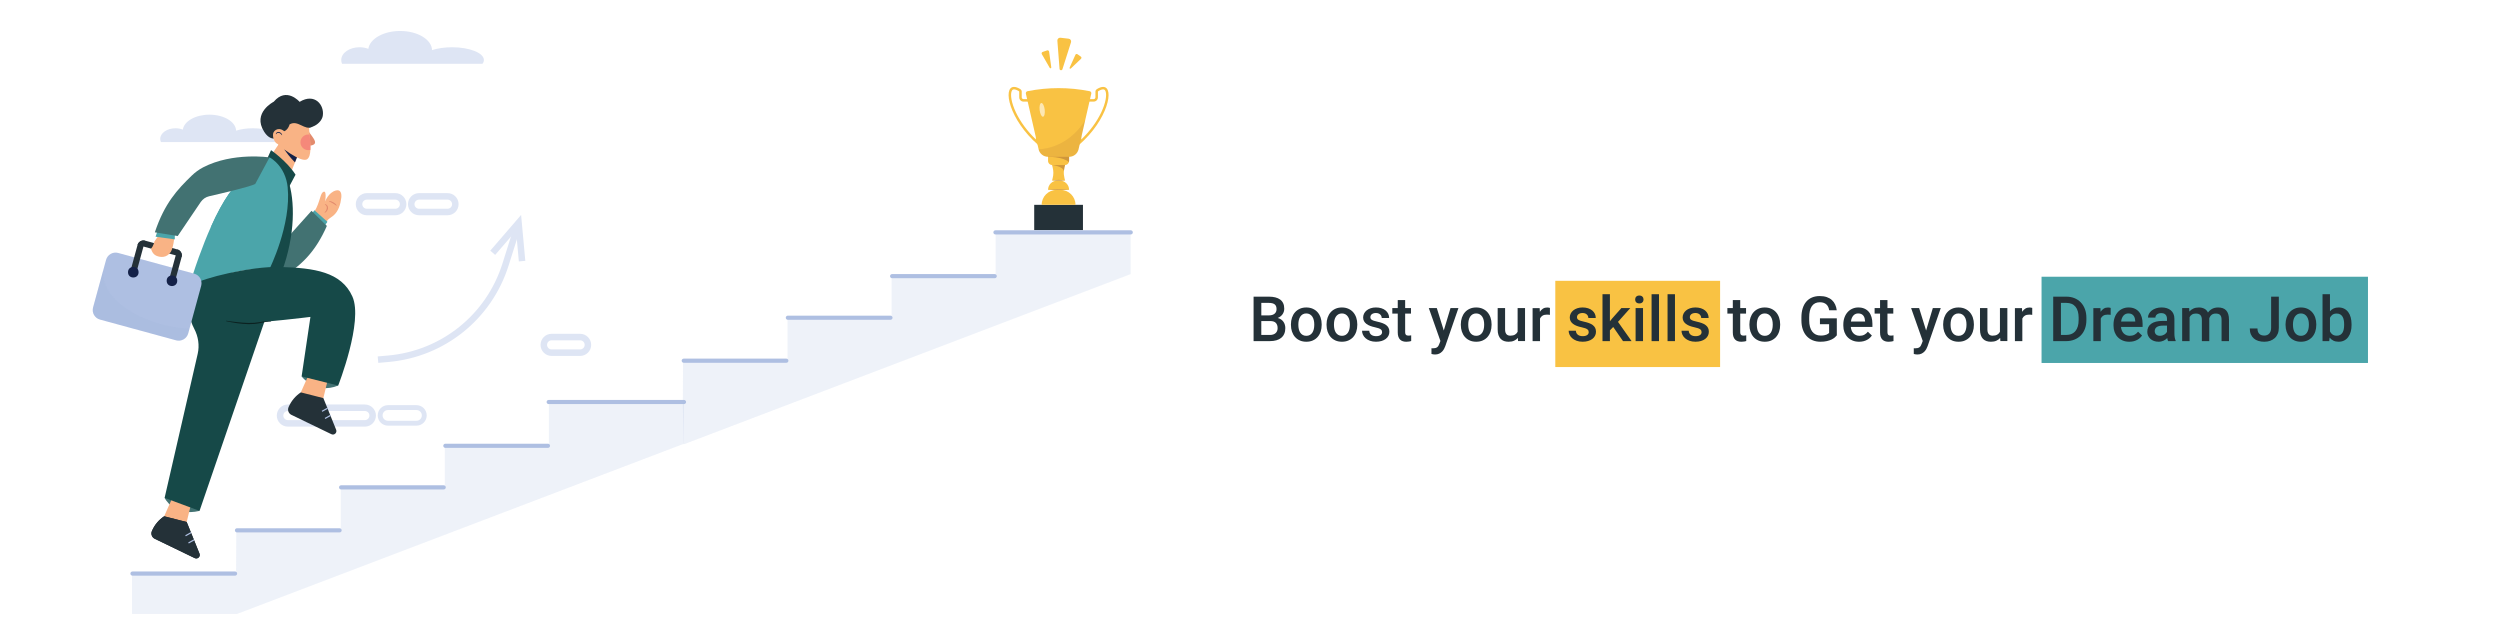 <?xml version="1.0" encoding="utf-8"?>
<!-- Generator: Adobe Illustrator 24.2.1, SVG Export Plug-In . SVG Version: 6.00 Build 0)  -->
<svg version="1.1" id="Layer_1" xmlns="http://www.w3.org/2000/svg" xmlns:xlink="http://www.w3.org/1999/xlink" x="0px" y="0px"
	 viewBox="0 0 1920 480" style="enable-background:new 0 0 1920 480;" xml:space="preserve">
<style type="text/css">
	.st0{fill:#FFFFFF;}
	.st1{fill:none;stroke:#DEE5F4;stroke-width:5;stroke-miterlimit:10;}
	.st2{fill:none;stroke:#DEE5F4;stroke-width:3.75;stroke-miterlimit:10;}
	.st3{fill:#F9C243;}
	.st4{fill:#243138;}
	.st5{opacity:0.3;fill:#703529;}
	.st6{opacity:0.6;fill:#FFFFFF;}
	.st7{opacity:0.1;fill:#703529;}
	.st8{opacity:0.3;}
	.st9{fill:#703529;}
	.st10{fill:#DEE5F4;}
	.st11{fill:#E38B6D;}
	.st12{fill:#F9B385;}
	.st13{fill:#142148;}
	.st14{fill:#F5887A;}
	.st15{fill:#4BA5AA;}
	.st16{fill:#427272;}
	.st17{fill:#AEBFE2;}
	.st18{fill:#164948;}
	.st19{fill:#0B2120;}
	.st20{opacity:0.15;fill:#9BB0DB;}
	.st21{opacity:0.2;fill:#AEBFE2;}
</style>
<rect class="st0" width="1920" height="480"/>
<g>
	<g>
		<path class="st1" d="M280.21,325.15h-59.13c-3.32,0-6-2.69-6-6v0c0-3.32,2.69-6,6-6h59.13c3.32,0,6.01,2.69,6.01,6l0,0
			C286.21,322.46,283.52,325.15,280.21,325.15z"/>
		<path class="st2" d="M319.84,325.03h-21.88c-3.32,0-6-2.69-6-6l0,0c0-3.32,2.69-6,6-6h21.88c3.32,0,6,2.69,6,6l0,0
			C325.85,322.34,323.16,325.03,319.84,325.03z"/>
		<path class="st1" d="M303.61,162.82h-21.88c-3.32,0-6-2.69-6-6v0c0-3.32,2.69-6,6-6h21.88c3.32,0,6,2.69,6,6v0
			C309.62,160.13,306.93,162.82,303.61,162.82z"/>
		<path class="st1" d="M343.7,162.82h-21.88c-3.32,0-6-2.69-6-6v0c0-3.32,2.69-6,6-6h21.88c3.32,0,6,2.69,6,6v0
			C349.71,160.13,347.02,162.82,343.7,162.82z"/>
		<path class="st1" d="M445.52,270.86h-21.88c-3.32,0-6-2.69-6-6l0,0c0-3.32,2.69-6,6-6h21.88c3.32,0,6,2.69,6,6l0,0
			C451.53,268.17,448.84,270.86,445.52,270.86z"/>
	</g>
	<g>
		<path class="st3" d="M847.21,66.74v1.91c0.64,0,1.36,0.17,1.85,1.46c0.53,1.42,0.55,3.66,0.07,6.3c-0.55,2.98-1.72,6.41-3.39,9.94
			c-3.45,7.26-8.81,14.51-15.29,20.74l-0.96-21.21l5.66-7.84h4.77c1.82,0,3.29-1.48,3.29-3.29v-4.47c0.03-0.04,0.15-0.2,0.51-0.41
			c1.73-1.01,2.85-1.22,3.49-1.22L847.21,66.74 M847.21,66.74c-1.22,0-2.71,0.47-4.45,1.48c-0.8,0.46-1.46,1.12-1.46,2.04v4.49
			c0,0.76-0.62,1.38-1.38,1.38h-5.75l-6.62,9.17l1.18,25.95C850.96,91.95,856.19,66.74,847.21,66.74L847.21,66.74z"/>
		<path class="st3" d="M778.77,66.74l0,1.91c0.63,0,1.75,0.21,3.49,1.22c0.36,0.21,0.48,0.37,0.51,0.41v4.47
			c0,1.82,1.48,3.29,3.29,3.29h4.77l5.66,7.84l-0.96,21.21c-6.48-6.23-11.84-13.48-15.29-20.74c-1.67-3.52-2.84-6.96-3.39-9.94
			c-0.48-2.65-0.46-4.88,0.07-6.3c0.48-1.29,1.2-1.46,1.85-1.46V66.74 M778.77,66.74c-8.98,0-3.75,25.21,18.49,44.51l1.18-25.95
			l-6.62-9.17h-5.75c-0.76,0-1.38-0.62-1.38-1.38v-4.49c0-0.92-0.66-1.58-1.46-2.04C781.47,67.21,779.99,66.74,778.77,66.74
			L778.77,66.74z"/>
		<rect x="794.27" y="157.31" class="st4" width="37.44" height="19.43"/>
		<path class="st3" d="M825.98,157.31H800v0c0-6.33,5.13-11.46,11.46-11.46h3.05C820.84,145.84,825.98,150.97,825.98,157.31
			L825.98,157.31z"/>
		<path class="st3" d="M821.07,145.84H804.9l0,0c0-3.94,3.2-7.14,7.14-7.14h1.9C817.88,138.7,821.07,141.9,821.07,145.84
			L821.07,145.84z"/>
		<path class="st3" d="M817.5,136.71l0.5,2h-10.03l0.5-2c0.67-2.65,0.67-5.32,0-7.97l-0.5-2H818l-0.5,2
			c-0.22,0.87-0.37,1.75-0.44,2.63C816.9,133.15,817.05,134.93,817.5,136.71z"/>
		<path class="st5" d="M818,126.74l-0.5,2c-0.22,0.87-0.37,1.75-0.44,2.63c-0.55-3.65-9.08-4.62-9.08-4.62H818z"/>
		<path class="st3" d="M821.07,119.6v3.94c0,0.33-0.05,0.64-0.14,0.94c-0.4,1.31-1.61,2.26-3.05,2.26h-9.79
			c-1.76,0-3.19-1.43-3.19-3.19v-3.94H821.07z"/>
		<path class="st5" d="M821.07,119.6v3.94c0,0.33-0.05,0.64-0.14,0.94c-4.32-3.97-15.29-4.09-16.03-4.09v-0.79H821.07z"/>
		<path class="st3" d="M838.1,71.94l-4.64,20.24l-5.14,22.47c-0.77,3.36-3.76,5.75-7.21,5.75h-16.25c-3.44,0-6.42-2.37-7.2-5.71
			c0-0.01,0-0.02-0.01-0.03l-9.78-42.71c-0.2-0.87,0.35-1.74,1.23-1.91c15.92-3.15,31.85-3.15,47.77,0
			C837.75,70.2,838.3,71.07,838.1,71.94z"/>
		<path class="st6" d="M802.33,84.13c0.36,2.92-0.23,5.39-1.3,5.52c-1.07,0.13-2.23-2.13-2.59-5.04c-0.36-2.92,0.23-5.39,1.3-5.52
			S801.98,81.21,802.33,84.13z"/>
		<path class="st7" d="M833.47,92.18l-5.14,22.47c-0.77,3.36-3.76,5.75-7.21,5.75h-16.25c-3.44,0-6.42-2.37-7.2-5.71
			C815.52,113.55,827.4,102.23,833.47,92.18z"/>
		<g class="st8">
			<path class="st9" d="M807.98,138.7c0.82-0.21,1.66-0.33,2.49-0.42c0.84-0.09,1.68-0.13,2.52-0.14c1.68,0,3.38,0.11,5.02,0.56
				c-0.85,0.02-1.68,0.02-2.51,0.03l-2.5,0.02C811.33,138.76,809.66,138.79,807.98,138.7z"/>
		</g>
		<g class="st8">
			<path class="st9" d="M804.9,145.84c2.68-0.36,5.38-0.5,8.08-0.55c1.35-0.01,2.7,0,4.05,0.07c1.35,0.07,2.71,0.19,4.03,0.47
				c-1.35-0.05-2.7-0.01-4.04,0l-4.04,0.06C810.3,145.93,807.61,145.96,804.9,145.84z"/>
		</g>
		<g>
			<path class="st3" d="M805.72,39.67l1.67,12.05c0.1,0.7-0.84,1.02-1.19,0.41l-6.08-10.54c-0.37-0.65-0.06-1.47,0.64-1.71l3.4-1.17
				C804.86,38.47,805.62,38.93,805.72,39.67z"/>
			<path class="st3" d="M822.54,32.46l-6.58,20.68c-0.38,1.2-2.14,1-2.23-0.26l-1.68-21.64c-0.1-1.33,1.03-2.41,2.35-2.26l6.36,0.74
				C822.08,29.87,822.94,31.19,822.54,32.46z"/>
			<path class="st3" d="M830.23,45.13l-7.85,7.49c-0.46,0.43-1.18-0.08-0.92-0.65l4.46-9.89c0.27-0.61,1.03-0.81,1.58-0.43
				l2.61,1.85C830.65,43.88,830.71,44.67,830.23,45.13z"/>
		</g>
	</g>
	<g>
		<g>
			<g>
				<path class="st10" d="M290.52,278.69l-0.44-4.95l7.9-0.7c41.01-3.63,75.52-31.35,87.9-70.62l10.11-32.05l4.74,1.5l-10.11,32.05
					c-12.99,41.19-49.18,70.27-92.2,74.07L290.52,278.69z"/>
			</g>
			<g>
				<polygon class="st10" points="398.48,200.78 396.32,177.18 380.29,195.77 376.52,192.52 400.21,165.07 403.43,200.32 				"/>
			</g>
		</g>
		<path class="st10" d="M214.6,106.69c0,0.85-0.32,1.66-0.92,2.43h-90.1c-0.35-0.77-0.53-1.58-0.53-2.43
			c0-4.52,5.25-8.18,11.73-8.18c2.06,0,3.98,0.37,5.66,1.02c0.88-6.42,9.68-11.46,20.4-11.46c11.18,0,20.26,5.48,20.48,12.27
			c3.51-1.14,7.99-1.83,12.86-1.83C205.47,98.51,214.6,102.17,214.6,106.69z"/>
		<path class="st10" d="M371.63,46.09c0,1.01-0.38,1.99-1.1,2.91H262.7c-0.41-0.92-0.63-1.89-0.63-2.91c0-5.41,6.29-9.8,14.04-9.8
			c2.46,0,4.77,0.44,6.78,1.22c1.06-7.68,11.59-13.72,24.42-13.72c13.38,0,24.25,6.55,24.51,14.69c4.2-1.37,9.56-2.19,15.4-2.19
			C360.7,36.29,371.63,40.68,371.63,46.09z"/>
	</g>
	<g>
		<g>
			<path class="st4" d="M230.11,96.1c8.17,5.09,16.83-1.49,17.78-7.08c1.41-8.32-6.16-17.9-17.78-10.79c0,0-10.07-11.77-19.85-0.12
				c0,0-16.69,8.4-7.43,23c9.24,14.56,20.89-5.27,20.89-5.27L230.11,96.1z"/>
			<path class="st11" d="M236.05,99.74c4.47,6.01,6.44,8.37,5.81,10.25c-0.63,1.88-5.1,2.03-5.1,2.03L236.05,99.74z"/>
			<polygon class="st12" points="229.1,118.3 226.54,124.7 216.63,149.49 200.64,130.56 215.73,108.25 224.74,115.02 			"/>
			<path class="st13" d="M229.1,118.3l-2.56,6.41c-3.49-3.46-6.9-7.97-8.28-9.97l6.48,0.28L229.1,118.3z"/>
			<path class="st12" d="M238.38,115.09c-0.14,3.37-0.81,6-2.46,7.17c-4.74,3.35-22.14-10.95-22.14-10.95l-1.19-20.13l24.46,1.74
				c0.05,3.23,0.4,6.87,0.73,10.46C238.16,107.57,238.53,111.7,238.38,115.09z"/>
			<path class="st4" d="M214.87,101.06c5.99,1.12,7.52-5.5,7.52-5.5c6.41-3.92,11.71,5.14,17.47,1.77l0.89-11.58l-25.36-1.3
				l-9.14,5.89l2.59,7.06L214.87,101.06z"/>
			<path class="st12" d="M218.61,101.19c-3.22-3.66-8.43-2.09-8.92,1.83c-0.5,3.93,2.75,10.55,8.01,6.71L218.61,101.19z"/>
			<path class="st14" d="M238.38,115.09c-0.51,0.15-1.06,0.23-1.62,0.23c-3.33,0-6.02-2.69-6.02-6.02c0-3.32,2.69-6.01,6.02-6.01
				c0.35,0,0.7,0.03,1.03,0.09C238.16,107.57,238.53,111.7,238.38,115.09z"/>
			<path class="st13" d="M216.42,103.8c-0.19-0.43-0.52-0.78-0.9-1.07c-0.38-0.28-0.79-0.52-1.23-0.63
				c-0.43-0.13-0.88-0.14-1.26,0.04c-0.39,0.16-0.71,0.51-0.99,0.93l-0.26-0.11c0.13-0.52,0.44-1.06,0.97-1.37
				c0.53-0.31,1.19-0.32,1.74-0.16c0.55,0.18,1.05,0.46,1.44,0.86c0.39,0.39,0.72,0.89,0.77,1.47L216.42,103.8z"/>
		</g>
		<g>
			<path class="st12" d="M239.86,164.57c5.28-6.14,5.81-14.91,7.81-16.71c3.73-3.35,2.03,6.89,2.03,6.89s2.43-6.9,8.25-8.46
				c3.82-1.02,4.5,2.53,4.17,5.5c-0.55,4.93-2.17,10.58-6.16,13.85c-1.7,1.4-3.87,2.46-5.09,4.34c-0.69,1.07-1.3,2.28-1.63,3.52
				L239.86,164.57z"/>
			<polygon class="st15" points="239.02,164.77 241.48,161.46 251.47,170.34 248.68,174.37 			"/>
			<path class="st16" d="M207.44,197.35l31.79-35.43l11.8,11.58c-8.44,19.19-19.62,31.51-37.54,40.92L207.44,197.35z"/>
			<path class="st11" d="M252.67,154.46c0.63-0.13,1.24,0.02,1.8,0.2c0.57,0.18,1.09,0.44,1.59,0.73c0.5,0.29,0.98,0.63,1.42,1.01
				c0.43,0.41,0.87,0.75,1.14,1.42l-0.34,0.13c-0.31-0.29-0.86-0.6-1.29-0.89c-0.46-0.29-0.93-0.58-1.4-0.86
				c-0.47-0.28-0.94-0.54-1.42-0.8c-0.48-0.24-0.97-0.46-1.47-0.56L252.67,154.46z"/>
			<path class="st11" d="M249.63,156.61c0.64,0.25,1.29,0.62,1.74,1.24c0.46,0.61,0.63,1.43,0.54,2.18
				c-0.09,0.75-0.39,1.43-0.81,2.01c-0.42,0.57-0.93,1.11-1.69,1.33l-0.12-0.35c0.46-0.33,0.81-0.9,1.11-1.42
				c0.29-0.54,0.5-1.11,0.58-1.68c0.08-0.57-0.02-1.12-0.28-1.64c-0.27-0.51-0.75-0.92-1.24-1.34L249.63,156.61z"/>
		</g>
		<path class="st4" d="M139.49,197.35l-33.85-9.23l0,0c0.68-2.51,3.27-3.99,5.78-3.31l24.77,6.75
			C138.69,192.25,140.17,194.84,139.49,197.35L139.49,197.35z"/>
		<g>
			<path class="st16" d="M126.42,382.37c0,0,6.92,14.73,26.83,9.99l-9.6-12.74L126.42,382.37z"/>
			<g>
				<polygon class="st12" points="133.17,380.55 126.08,396.5 133.82,408.7 143.39,400.91 147.62,383.36 				"/>
			</g>
			<g>
				<g>
					<path class="st4" d="M126.08,396.5l17.31,4.41l9.82,24.29c0.92,2.27-1.44,4.49-3.65,3.42l-30.71-14.85
						c-2.22-1.07-3.18-3.73-2.16-5.97l0.27-0.6C118.94,402.85,122.1,399.14,126.08,396.5L126.08,396.5z"/>
				</g>
				<g>
					<path class="st4" d="M126.08,396.5l17.31,4.41l9.82,24.29c0.92,2.27-1.44,4.49-3.65,3.42l-30.71-14.85
						c-2.22-1.07-3.18-3.73-2.16-5.97l0.27-0.6C118.94,402.85,122.1,399.14,126.08,396.5L126.08,396.5z"/>
				</g>
			</g>
			<g>
				
					<rect x="142.16" y="409.97" transform="matrix(0.872 -0.489 0.489 0.872 -182.186 123.078)" class="st17" width="4.92" height="0.94"/>
				
					<rect x="144.3" y="415.35" transform="matrix(0.872 -0.49 0.49 0.872 -184.825 125.136)" class="st17" width="4.92" height="0.94"/>
			</g>
			<path class="st18" d="M149.46,217.97c-3.35,7.88-7.89,20-0.28,34.55c3.1,5.92,4.14,12.71,2.65,19.22l-25.41,110.62l26.83,9.99
				l54.91-160.19L149.46,217.97z"/>
		</g>
		<g>
			<path class="st18" d="M221.26,138.31c5.42,15.57,5.58,42.15-4.73,70.19l-15.89,4.53l6.39-51.94L221.26,138.31z"/>
			<path class="st18" d="M203.81,124.95l4.35-9.63c0,0,12.33,8.6,18.81,18.84l-7.55,14.22L203.81,124.95z"/>
		</g>
		<path class="st15" d="M207.02,206.45c-42.22-1.36-64.32,22.31-64.16,21.38c6.79-23.04,13.19-40.27,18.92-53.13
			c10.38-23.33,18.54-32.34,22.78-35.73c2.07-1.67,3.21-1.99,3.21-1.99l19.23-16.1c1.67,0.86,3.25,2.08,4.68,3.43
			c5.42,5.09,8.52,12.11,9.25,19.5C223.81,172.73,207.02,206.45,207.02,206.45z"/>
		<path class="st15" d="M194.83,139.88c-6.16,3.27-16.86,20.35-33.05,34.82c10.38-23.33,18.54-32.34,22.78-35.73L194.83,139.88z"/>
		<g>
			<path class="st12" d="M125.41,175.74l-6.79,9.65c0,0-0.84,3.95-2.66,5.51c0,0,0.81,4.04,3.99,5.46
				c3.63,1.62,8.11,1.53,11.01-2.61c2.9-4.14,3.28-16.43,3.28-16.43L125.41,175.74z"/>
			<path class="st15" d="M120.73,177.72c0,0.63-1.26,4.08-1.26,4.08l14.77,2.04v-6.52L120.73,177.72z"/>
			<path class="st16" d="M206.99,120.89c0,0-28.12-4.22-50.97,7.62c-3.22,1.67-6.16,3.84-8.77,6.36
				c-11.03,10.69-20.88,21.21-28.34,43.56l17.56,2.87l17.7-26.17c1.53-2.24,3.84-3.82,6.48-4.42c9.38-2.14,31.85-7.4,35.38-9.45
				L206.99,120.89z"/>
		</g>
		<g>
			<path class="st16" d="M231.64,289.1c0,0,10.58,14.09,28.09,7.01l-11.68-12.42L231.64,289.1z"/>
			<g>
				<polygon class="st12" points="238.12,285.4 231.03,301.34 238.76,313.54 248.33,305.75 252.56,288.21 				"/>
			</g>
			<g>
				<path class="st4" d="M231.03,301.34l17.31,4.41l9.82,24.29c0.92,2.27-1.44,4.49-3.65,3.42l-30.71-14.85
					c-2.22-1.07-3.18-3.73-2.16-5.97l0.27-0.6C223.89,307.7,227.05,303.99,231.03,301.34L231.03,301.34z"/>
			</g>
			<g>
				
					<rect x="247.03" y="314.38" transform="matrix(0.872 -0.489 0.489 0.872 -122.072 162.145)" class="st17" width="4.92" height="0.94"/>
			</g>
			<g>
				
					<rect x="249.17" y="319.76" transform="matrix(0.872 -0.49 0.49 0.872 -124.579 164.247)" class="st17" width="4.92" height="0.94"/>
			</g>
			<path class="st18" d="M149.46,217.97c5.77-3.99,42.57-13.64,65.93-12.94c25.96,0.78,46.8,3.73,55.27,22.75
				c8.47,19.01-10.93,68.32-10.93,68.32l-28.09-7.01l6.77-45.71c0,0-35.58,4.49-52.53,4.67L149.46,217.97z"/>
			<path class="st19" d="M208.16,246.84c-2.89,0.01-5.67,0.74-8.53,1.33c-2.86,0.59-5.81,0.82-8.73,0.79
				c-2.92-0.06-5.83-0.33-8.72-0.72c-1.44-0.21-2.87-0.46-4.31-0.69c-1.42-0.29-2.85-0.57-4.27-0.88l0.07-0.36
				c1.44,0.18,2.87,0.39,4.31,0.59c1.44,0.18,2.87,0.37,4.31,0.52c2.87,0.31,5.75,0.55,8.63,0.6c2.88,0.08,5.74-0.16,8.58-0.63
				c1.42-0.23,2.84-0.53,4.3-0.73c1.46-0.19,2.93-0.24,4.39-0.18L208.16,246.84z"/>
		</g>
		<path class="st17" d="M154.51,219.5l-8.92,32.73l-1.05,3.82c-1.1,4.03-5.27,6.41-9.31,5.31l-58.43-15.93
			c-4.04-1.1-6.42-5.27-5.32-9.31l5.88-21.54l4.09-15c1.1-4.04,5.27-6.42,9.3-5.32l58.44,15.93
			C153.23,211.29,155.6,215.46,154.51,219.5z"/>
		<path class="st4" d="M100.43,207.21l5.18-19.02c0.68-2.51,3.27-3.99,5.78-3.31v0l-6.42,23.56L100.43,207.21z"/>
		<path class="st4" d="M130.07,214.01l6.12-22.45l0,0c2.51,0.68,3.99,3.27,3.31,5.78l-4.88,17.9L130.07,214.01z"/>
		<circle class="st13" cx="102.37" cy="209.06" r="4.06"/>
		<circle class="st13" cx="132.06" cy="215.63" r="4.06"/>
		<path class="st20" d="M145.59,252.23l-1.05,3.82c-1.1,4.03-5.27,6.41-9.31,5.31l-58.43-15.93c-4.04-1.1-6.42-5.27-5.32-9.31
			l7.8-28.6C77.32,234.58,119.47,252.14,145.59,252.23z"/>
	</g>
	<g>
		<polygon class="st21" points="525.26,309.51 525.26,340.79 182.01,471.52 101.39,471.52 101.39,441.43 181.29,441.43 
			181.38,424.85 181.47,408.23 261.73,408.23 261.73,375.04 341.63,375.04 341.63,342.68 421.54,342.68 421.54,309.48 		"/>
		<path class="st17" d="M340.77,375.9h-78.8c-0.88,0-1.6-0.72-1.6-1.6l0,0c0-0.88,0.72-1.6,1.6-1.6h78.8c0.88,0,1.6,0.72,1.6,1.6
			l0,0C342.37,375.18,341.65,375.9,340.77,375.9z"/>
		<path class="st17" d="M420.83,343.97h-78.8c-0.88,0-1.6-0.72-1.6-1.6l0,0c0-0.88,0.72-1.6,1.6-1.6h78.8c0.88,0,1.6,0.72,1.6,1.6
			l0,0C422.44,343.25,421.72,343.97,420.83,343.97z"/>
		<path class="st17" d="M525.31,310.34H421.39c-0.88,0-1.6-0.72-1.6-1.6l0,0c0-0.88,0.72-1.6,1.6-1.6h103.92
			c0.88,0,1.6,0.72,1.6,1.6l0,0C526.91,309.62,526.19,310.34,525.31,310.34z"/>
		<path class="st17" d="M260.8,408.9H182c-0.88,0-1.6-0.72-1.6-1.6l0,0c0-0.88,0.72-1.6,1.6-1.6h78.8c0.88,0,1.6,0.72,1.6,1.6l0,0
			C262.41,408.18,261.68,408.9,260.8,408.9z"/>
		<path class="st17" d="M180.53,442.1h-78.8c-0.88,0-1.6-0.72-1.6-1.6l0,0c0-0.88,0.72-1.6,1.6-1.6h78.8c0.88,0,1.6,0.72,1.6,1.6
			l0,0C182.13,441.38,181.41,442.1,180.53,442.1z"/>
	</g>
	<g>
		<polyline class="st21" points="524.4,311.14 524.48,294.57 524.58,277.94 604.84,277.94 604.84,244.75 684.74,244.75 
			684.74,212.39 764.64,212.39 764.64,179.19 868.36,179.22 868.36,210.51 525.12,341.24 		"/>
		<path class="st17" d="M683.87,245.61h-78.8c-0.88,0-1.6-0.72-1.6-1.6l0,0c0-0.88,0.72-1.6,1.6-1.6h78.8c0.88,0,1.6,0.72,1.6,1.6
			l0,0C685.48,244.89,684.76,245.61,683.87,245.61z"/>
		<path class="st17" d="M763.94,213.68h-78.8c-0.88,0-1.6-0.72-1.6-1.6l0,0c0-0.88,0.72-1.6,1.6-1.6h78.8c0.88,0,1.6,0.72,1.6,1.6
			l0,0C765.54,212.96,764.82,213.68,763.94,213.68z"/>
		<path class="st17" d="M868.42,180.06H764.5c-0.88,0-1.6-0.72-1.6-1.6l0,0c0-0.88,0.72-1.6,1.6-1.6h103.92c0.88,0,1.6,0.72,1.6,1.6
			l0,0C870.02,179.34,869.3,180.06,868.42,180.06z"/>
		<path class="st17" d="M603.91,278.62h-78.8c-0.88,0-1.6-0.72-1.6-1.6l0,0c0-0.88,0.72-1.6,1.6-1.6h78.8c0.88,0,1.6,0.72,1.6,1.6
			l0,0C605.51,277.9,604.79,278.62,603.91,278.62z"/>
	</g>
</g>
<rect x="1194.47" y="215.66" class="st3" width="126.56" height="66.23"/>
<rect x="1567.91" y="212.53" class="st15" width="250.69" height="66.23"/>
<g>
	<path class="st4" d="M962.75,261.99v-34.16h11.71c1.85,0,3.5,0.18,4.97,0.55s2.71,0.93,3.73,1.68c1.02,0.75,1.79,1.71,2.33,2.87
		c0.54,1.17,0.81,2.55,0.81,4.14c0,1.56-0.42,2.97-1.27,4.22s-2.08,2.22-3.71,2.91c0.99,0.27,1.84,0.65,2.57,1.16
		c0.73,0.51,1.33,1.11,1.81,1.79c0.48,0.69,0.83,1.45,1.07,2.28c0.24,0.83,0.35,1.69,0.35,2.58c0,1.64-0.27,3.08-0.81,4.33
		c-0.54,1.24-1.32,2.28-2.35,3.12c-1.02,0.84-2.27,1.47-3.73,1.89c-1.46,0.42-3.12,0.63-4.96,0.63H962.75z M968.68,242.22h5.82
		c1.85,0,3.29-0.42,4.33-1.26c1.04-0.84,1.56-2.02,1.56-3.55c0-1.69-0.48-2.91-1.44-3.66c-0.96-0.75-2.46-1.13-4.49-1.13h-5.77
		V242.22z M968.68,246.58v10.67h6.59c0.97,0,1.83-0.13,2.57-0.38c0.74-0.25,1.36-0.61,1.86-1.07c0.5-0.46,0.88-1.01,1.13-1.65
		c0.25-0.64,0.38-1.35,0.38-2.14c0-1.69-0.45-3.02-1.34-3.99c-0.89-0.97-2.34-1.45-4.34-1.45H968.68z"/>
	<path class="st4" d="M991.44,249.07c0-1.84,0.27-3.55,0.81-5.13c0.54-1.57,1.31-2.94,2.32-4.09c1.01-1.16,2.24-2.06,3.7-2.72
		c1.45-0.66,3.1-0.99,4.95-0.99c1.86,0,3.53,0.33,5,0.99c1.47,0.66,2.71,1.56,3.72,2.72c1.01,1.16,1.78,2.52,2.31,4.09
		c0.53,1.57,0.8,3.28,0.8,5.13v0.49c0,1.85-0.27,3.56-0.8,5.14c-0.53,1.58-1.3,2.94-2.31,4.09s-2.24,2.05-3.71,2.7
		c-1.46,0.65-3.12,0.97-4.96,0.97c-1.86,0-3.52-0.32-4.99-0.97c-1.46-0.65-2.7-1.55-3.71-2.7s-1.78-2.51-2.32-4.09
		c-0.54-1.58-0.81-3.29-0.81-5.14V249.07z M997.14,249.56c0,1.14,0.12,2.22,0.35,3.24s0.6,1.9,1.1,2.66s1.14,1.36,1.91,1.79
		c0.77,0.44,1.69,0.66,2.76,0.66c1.05,0,1.96-0.22,2.73-0.66c0.77-0.44,1.41-1.04,1.9-1.79c0.49-0.76,0.86-1.65,1.1-2.66
		c0.24-1.02,0.36-2.1,0.36-3.24v-0.49c0-1.13-0.12-2.19-0.36-3.2c-0.24-1.01-0.61-1.89-1.11-2.65c-0.5-0.76-1.14-1.36-1.91-1.82
		c-0.77-0.45-1.69-0.68-2.76-0.68c-1.06,0-1.97,0.23-2.73,0.68c-0.76,0.45-1.39,1.06-1.89,1.82s-0.87,1.64-1.1,2.65
		s-0.35,2.08-0.35,3.2V249.56z"/>
	<path class="st4" d="M1018.79,249.07c0-1.84,0.27-3.55,0.81-5.13c0.54-1.57,1.31-2.94,2.32-4.09c1.01-1.16,2.24-2.06,3.7-2.72
		c1.45-0.66,3.1-0.99,4.95-0.99c1.86,0,3.53,0.33,5,0.99c1.47,0.66,2.71,1.56,3.72,2.72c1.01,1.16,1.78,2.52,2.31,4.09
		c0.53,1.57,0.8,3.28,0.8,5.13v0.49c0,1.85-0.27,3.56-0.8,5.14c-0.53,1.58-1.3,2.94-2.31,4.09s-2.24,2.05-3.71,2.7
		c-1.46,0.65-3.12,0.97-4.96,0.97c-1.86,0-3.52-0.32-4.99-0.97c-1.46-0.65-2.7-1.55-3.71-2.7s-1.78-2.51-2.32-4.09
		c-0.54-1.58-0.81-3.29-0.81-5.14V249.07z M1024.49,249.56c0,1.14,0.12,2.22,0.35,3.24s0.6,1.9,1.1,2.66s1.14,1.36,1.91,1.79
		c0.77,0.44,1.69,0.66,2.76,0.66c1.05,0,1.96-0.22,2.73-0.66c0.77-0.44,1.41-1.04,1.9-1.79c0.49-0.76,0.86-1.65,1.1-2.66
		c0.24-1.02,0.36-2.1,0.36-3.24v-0.49c0-1.13-0.12-2.19-0.36-3.2c-0.24-1.01-0.61-1.89-1.11-2.65c-0.5-0.76-1.14-1.36-1.91-1.82
		c-0.77-0.45-1.69-0.68-2.76-0.68c-1.06,0-1.97,0.23-2.73,0.68c-0.76,0.45-1.39,1.06-1.89,1.82s-0.87,1.64-1.1,2.65
		s-0.35,2.08-0.35,3.2V249.56z"/>
	<path class="st4" d="M1061.44,255.1c0-0.41-0.07-0.79-0.2-1.14c-0.13-0.35-0.4-0.68-0.79-0.99c-0.39-0.3-0.94-0.59-1.65-0.86
		c-0.71-0.27-1.64-0.52-2.78-0.75c-1.36-0.28-2.6-0.63-3.72-1.06c-1.12-0.42-2.08-0.93-2.87-1.54c-0.8-0.6-1.42-1.31-1.87-2.12
		c-0.45-0.81-0.67-1.75-0.67-2.82c0-1.03,0.23-2.01,0.68-2.94c0.45-0.93,1.11-1.75,1.96-2.45c0.85-0.7,1.88-1.26,3.1-1.68
		c1.21-0.41,2.57-0.62,4.07-0.62c1.58,0,3,0.21,4.26,0.62c1.26,0.41,2.33,0.99,3.2,1.71c0.88,0.73,1.54,1.58,2.01,2.57
		c0.46,0.99,0.69,2.05,0.69,3.19h-5.7c0-0.49-0.09-0.96-0.28-1.42c-0.19-0.46-0.47-0.87-0.84-1.23c-0.38-0.36-0.84-0.65-1.4-0.86
		c-0.55-0.21-1.2-0.32-1.93-0.32c-0.72,0-1.35,0.09-1.88,0.27c-0.53,0.18-0.97,0.41-1.33,0.7c-0.35,0.29-0.61,0.63-0.79,1.01
		c-0.17,0.38-0.26,0.79-0.26,1.21s0.08,0.8,0.24,1.13c0.16,0.33,0.43,0.63,0.83,0.89c0.4,0.27,0.93,0.51,1.61,0.74
		c0.67,0.23,1.52,0.45,2.53,0.67c1.47,0.31,2.79,0.68,3.95,1.1c1.17,0.42,2.15,0.94,2.96,1.55s1.42,1.33,1.84,2.16
		c0.42,0.83,0.63,1.81,0.63,2.96c0,1.13-0.24,2.16-0.73,3.1c-0.49,0.94-1.18,1.75-2.08,2.43c-0.9,0.68-1.98,1.21-3.25,1.58
		s-2.67,0.56-4.22,0.56c-1.74,0-3.27-0.25-4.61-0.74c-1.34-0.49-2.46-1.14-3.37-1.94c-0.91-0.8-1.59-1.7-2.05-2.71
		c-0.46-1.01-0.69-2.04-0.69-3.08h5.54c0.05,0.78,0.23,1.44,0.54,1.97c0.31,0.53,0.71,0.96,1.2,1.29c0.48,0.33,1.03,0.57,1.64,0.71
		c0.61,0.15,1.24,0.22,1.88,0.22c1.5,0,2.64-0.29,3.42-0.86C1061.05,256.77,1061.44,256.02,1061.44,255.1z"/>
	<path class="st4" d="M1079.16,230.44v6.17h4.48v4.22h-4.48V255c0,0.58,0.06,1.05,0.19,1.41s0.3,0.64,0.54,0.83
		c0.23,0.2,0.51,0.33,0.83,0.4s0.68,0.11,1.07,0.11c0.39,0,0.77-0.03,1.14-0.08s0.65-0.11,0.86-0.15v4.41
		c-0.46,0.13-0.98,0.25-1.58,0.36c-0.6,0.12-1.33,0.18-2.17,0.18c-0.94,0-1.81-0.13-2.62-0.38c-0.8-0.25-1.5-0.66-2.09-1.22
		c-0.59-0.56-1.04-1.3-1.37-2.21c-0.33-0.91-0.49-2.02-0.49-3.33v-14.5h-4.18v-4.22h4.18v-6.17H1079.16z"/>
	<path class="st4" d="M1108.83,253.83l5.16-17.22h6.08l-10.09,29.23c-0.23,0.64-0.54,1.33-0.93,2.08c-0.38,0.74-0.88,1.43-1.5,2.08
		c-0.62,0.64-1.37,1.18-2.26,1.61c-0.89,0.43-1.96,0.65-3.19,0.65c-0.49,0-0.97-0.04-1.44-0.13c-0.48-0.09-0.91-0.18-1.3-0.29v-4.41
		c0.14,0.03,0.32,0.05,0.55,0.06c0.23,0.01,0.4,0.01,0.53,0.01c0.7,0,1.32-0.06,1.84-0.18s0.98-0.31,1.37-0.59
		c0.39-0.27,0.73-0.63,1.01-1.06c0.28-0.43,0.53-0.97,0.75-1.61l0.82-2.18l-8.92-25.27h6.15L1108.83,253.83z"/>
	<path class="st4" d="M1121.92,249.07c0-1.84,0.27-3.55,0.81-5.13c0.54-1.57,1.31-2.94,2.32-4.09c1.01-1.16,2.24-2.06,3.7-2.72
		c1.45-0.66,3.1-0.99,4.95-0.99c1.86,0,3.53,0.33,5,0.99c1.47,0.66,2.71,1.56,3.72,2.72c1.01,1.16,1.78,2.52,2.31,4.09
		c0.53,1.57,0.8,3.28,0.8,5.13v0.49c0,1.85-0.27,3.56-0.8,5.14c-0.53,1.58-1.3,2.94-2.31,4.09s-2.24,2.05-3.71,2.7
		c-1.46,0.65-3.12,0.97-4.96,0.97c-1.86,0-3.52-0.32-4.99-0.97c-1.46-0.65-2.7-1.55-3.71-2.7s-1.78-2.51-2.32-4.09
		c-0.54-1.58-0.81-3.29-0.81-5.14V249.07z M1127.62,249.56c0,1.14,0.12,2.22,0.35,3.24s0.6,1.9,1.1,2.66
		c0.5,0.76,1.14,1.36,1.91,1.79c0.77,0.44,1.69,0.66,2.76,0.66c1.05,0,1.96-0.22,2.73-0.66c0.77-0.44,1.41-1.04,1.9-1.79
		c0.49-0.76,0.86-1.65,1.1-2.66s0.36-2.1,0.36-3.24v-0.49c0-1.13-0.12-2.19-0.36-3.2s-0.61-1.89-1.11-2.65
		c-0.5-0.76-1.14-1.36-1.91-1.82c-0.77-0.45-1.69-0.68-2.76-0.68s-1.97,0.23-2.73,0.68c-0.76,0.45-1.39,1.06-1.89,1.82
		c-0.5,0.76-0.87,1.64-1.1,2.65s-0.35,2.08-0.35,3.2V249.56z"/>
	<path class="st4" d="M1165.72,259.51c-0.8,0.94-1.78,1.67-2.96,2.18c-1.17,0.52-2.57,0.77-4.18,0.77c-1.25,0-2.39-0.18-3.41-0.53
		c-1.02-0.35-1.9-0.91-2.64-1.67c-0.74-0.76-1.31-1.74-1.71-2.93c-0.41-1.2-0.61-2.63-0.61-4.31v-16.42h5.7v16.47
		c0,0.92,0.11,1.69,0.33,2.29c0.22,0.6,0.51,1.09,0.88,1.45c0.37,0.37,0.79,0.63,1.28,0.77c0.48,0.15,0.99,0.22,1.52,0.22
		c1.47,0,2.66-0.27,3.57-0.8c0.91-0.53,1.59-1.26,2.04-2.18v-18.23h5.7v25.38h-5.37L1165.72,259.51z"/>
	<path class="st4" d="M1190.33,241.82c-0.38-0.06-0.75-0.11-1.14-0.14c-0.38-0.03-0.78-0.05-1.18-0.05c-1.38,0-2.5,0.27-3.36,0.8
		c-0.86,0.53-1.5,1.27-1.92,2.21v17.36h-5.7v-25.38h5.44l0.14,2.84c0.64-1.03,1.44-1.84,2.38-2.43c0.95-0.59,2.06-0.88,3.34-0.88
		c0.33,0,0.7,0.04,1.11,0.11s0.72,0.15,0.9,0.22L1190.33,241.82z"/>
	<path class="st4" d="M1220.13,255.1c0-0.41-0.07-0.79-0.2-1.14c-0.13-0.35-0.4-0.68-0.79-0.99c-0.39-0.3-0.94-0.59-1.65-0.86
		c-0.71-0.27-1.64-0.52-2.78-0.75c-1.36-0.28-2.6-0.63-3.72-1.06c-1.12-0.42-2.08-0.93-2.87-1.54c-0.8-0.6-1.42-1.31-1.87-2.12
		c-0.45-0.81-0.67-1.75-0.67-2.82c0-1.03,0.23-2.01,0.68-2.94c0.45-0.93,1.11-1.75,1.96-2.45c0.85-0.7,1.88-1.26,3.1-1.68
		c1.21-0.41,2.57-0.62,4.07-0.62c1.58,0,3,0.21,4.26,0.62c1.26,0.41,2.33,0.99,3.2,1.71c0.88,0.73,1.54,1.58,2.01,2.57
		c0.46,0.99,0.69,2.05,0.69,3.19h-5.7c0-0.49-0.09-0.96-0.28-1.42c-0.19-0.46-0.47-0.87-0.84-1.23c-0.38-0.36-0.84-0.65-1.4-0.86
		s-1.2-0.32-1.94-0.32c-0.72,0-1.34,0.09-1.88,0.27c-0.53,0.18-0.97,0.41-1.33,0.7s-0.61,0.63-0.79,1.01
		c-0.17,0.38-0.26,0.79-0.26,1.21s0.08,0.8,0.23,1.13c0.16,0.33,0.43,0.63,0.83,0.89c0.4,0.27,0.93,0.51,1.61,0.74
		c0.67,0.23,1.52,0.45,2.53,0.67c1.47,0.31,2.79,0.68,3.95,1.1c1.17,0.42,2.15,0.94,2.96,1.55s1.42,1.33,1.84,2.16
		c0.42,0.83,0.63,1.81,0.63,2.96c0,1.13-0.24,2.16-0.73,3.1c-0.49,0.94-1.18,1.75-2.08,2.43c-0.9,0.68-1.98,1.21-3.25,1.58
		c-1.27,0.38-2.67,0.56-4.22,0.56c-1.74,0-3.27-0.25-4.61-0.74c-1.34-0.49-2.46-1.14-3.37-1.94s-1.59-1.7-2.05-2.71
		c-0.46-1.01-0.69-2.04-0.69-3.08h5.54c0.05,0.78,0.23,1.44,0.54,1.97c0.31,0.53,0.71,0.96,1.2,1.29c0.48,0.33,1.03,0.57,1.64,0.71
		c0.61,0.15,1.24,0.22,1.88,0.22c1.5,0,2.64-0.29,3.43-0.86C1219.74,256.77,1220.13,256.02,1220.13,255.1z"/>
	<path class="st4" d="M1238.94,251.11l-2.53,2.6v8.28h-5.7v-36.03h5.7v20.79l1.78-2.23l7.01-7.91h6.85l-9.43,10.58l10.44,14.8h-6.59
		L1238.94,251.11z"/>
	<path class="st4" d="M1255.79,230.02c0-0.88,0.28-1.6,0.83-2.18c0.55-0.58,1.35-0.87,2.38-0.87s1.83,0.29,2.39,0.87
		c0.56,0.58,0.84,1.31,0.84,2.18c0,0.86-0.28,1.58-0.84,2.15c-0.56,0.57-1.36,0.86-2.39,0.86s-1.83-0.29-2.38-0.86
		C1256.06,231.59,1255.79,230.88,1255.79,230.02z M1261.84,261.99h-5.7v-25.38h5.7V261.99z"/>
	<path class="st4" d="M1274.11,261.99h-5.7v-36.03h5.7V261.99z"/>
	<path class="st4" d="M1286.38,261.99h-5.7v-36.03h5.7V261.99z"/>
	<path class="st4" d="M1306.81,255.1c0-0.41-0.07-0.79-0.2-1.14c-0.13-0.35-0.4-0.68-0.79-0.99c-0.39-0.3-0.94-0.59-1.65-0.86
		c-0.71-0.27-1.64-0.52-2.78-0.75c-1.36-0.28-2.6-0.63-3.72-1.06c-1.12-0.42-2.08-0.93-2.87-1.54c-0.8-0.6-1.42-1.31-1.87-2.12
		c-0.45-0.81-0.67-1.75-0.67-2.82c0-1.03,0.23-2.01,0.68-2.94c0.45-0.93,1.11-1.75,1.96-2.45c0.85-0.7,1.88-1.26,3.1-1.68
		c1.21-0.41,2.57-0.62,4.07-0.62c1.58,0,3,0.21,4.26,0.62c1.26,0.41,2.33,0.99,3.2,1.71c0.88,0.73,1.54,1.58,2.01,2.57
		c0.46,0.99,0.69,2.05,0.69,3.19h-5.7c0-0.49-0.09-0.96-0.28-1.42c-0.19-0.46-0.47-0.87-0.84-1.23c-0.38-0.36-0.84-0.65-1.4-0.86
		s-1.2-0.32-1.94-0.32c-0.72,0-1.34,0.09-1.88,0.27c-0.53,0.18-0.97,0.41-1.33,0.7s-0.61,0.63-0.79,1.01
		c-0.17,0.38-0.26,0.79-0.26,1.21s0.08,0.8,0.23,1.13c0.16,0.33,0.43,0.63,0.83,0.89c0.4,0.27,0.93,0.51,1.61,0.74
		c0.67,0.23,1.52,0.45,2.53,0.67c1.47,0.31,2.79,0.68,3.95,1.1c1.17,0.42,2.15,0.94,2.96,1.55s1.42,1.33,1.84,2.16
		c0.42,0.83,0.63,1.81,0.63,2.96c0,1.13-0.24,2.16-0.73,3.1c-0.49,0.94-1.18,1.75-2.08,2.43c-0.9,0.68-1.98,1.21-3.25,1.58
		c-1.27,0.38-2.67,0.56-4.22,0.56c-1.74,0-3.27-0.25-4.61-0.74c-1.34-0.49-2.46-1.14-3.37-1.94s-1.59-1.7-2.05-2.71
		c-0.46-1.01-0.69-2.04-0.69-3.08h5.54c0.05,0.78,0.23,1.44,0.54,1.97c0.31,0.53,0.71,0.96,1.2,1.29c0.48,0.33,1.03,0.57,1.64,0.71
		c0.61,0.15,1.24,0.22,1.88,0.22c1.5,0,2.64-0.29,3.43-0.86C1306.42,256.77,1306.81,256.02,1306.81,255.1z"/>
	<path class="st4" d="M1336.49,230.44v6.17h4.48v4.22h-4.48V255c0,0.58,0.06,1.05,0.19,1.41s0.3,0.64,0.54,0.83
		c0.23,0.2,0.51,0.33,0.83,0.4c0.32,0.07,0.68,0.11,1.07,0.11c0.39,0,0.77-0.03,1.14-0.08c0.37-0.05,0.65-0.11,0.86-0.15v4.41
		c-0.45,0.13-0.98,0.25-1.58,0.36c-0.6,0.12-1.33,0.18-2.17,0.18c-0.94,0-1.81-0.13-2.62-0.38s-1.5-0.66-2.09-1.22
		c-0.59-0.56-1.04-1.3-1.37-2.21c-0.33-0.91-0.49-2.02-0.49-3.33v-14.5h-4.18v-4.22h4.18v-6.17H1336.49z"/>
	<path class="st4" d="M1343.55,249.07c0-1.84,0.27-3.55,0.81-5.13c0.54-1.57,1.31-2.94,2.32-4.09c1.01-1.16,2.24-2.06,3.7-2.72
		c1.45-0.66,3.1-0.99,4.95-0.99c1.86,0,3.53,0.33,5,0.99c1.47,0.66,2.71,1.56,3.72,2.72c1.01,1.16,1.78,2.52,2.31,4.09
		c0.53,1.57,0.8,3.28,0.8,5.13v0.49c0,1.85-0.27,3.56-0.8,5.14c-0.53,1.58-1.3,2.94-2.31,4.09s-2.24,2.05-3.71,2.7
		c-1.46,0.65-3.12,0.97-4.96,0.97c-1.86,0-3.52-0.32-4.99-0.97c-1.46-0.65-2.7-1.55-3.71-2.7s-1.78-2.51-2.32-4.09
		c-0.54-1.58-0.81-3.29-0.81-5.14V249.07z M1349.25,249.56c0,1.14,0.12,2.22,0.35,3.24s0.6,1.9,1.1,2.66
		c0.5,0.76,1.14,1.36,1.91,1.79c0.77,0.44,1.69,0.66,2.76,0.66c1.05,0,1.96-0.22,2.73-0.66c0.77-0.44,1.41-1.04,1.9-1.79
		c0.49-0.76,0.86-1.65,1.1-2.66s0.36-2.1,0.36-3.24v-0.49c0-1.13-0.12-2.19-0.36-3.2s-0.61-1.89-1.11-2.65
		c-0.5-0.76-1.14-1.36-1.91-1.82c-0.77-0.45-1.69-0.68-2.76-0.68s-1.97,0.23-2.73,0.68c-0.76,0.45-1.39,1.06-1.89,1.82
		c-0.5,0.76-0.87,1.64-1.1,2.65s-0.35,2.08-0.35,3.2V249.56z"/>
	<path class="st4" d="M1410.67,257.56c-0.36,0.47-0.86,0.99-1.5,1.56c-0.64,0.57-1.47,1.1-2.48,1.6c-1.01,0.49-2.22,0.91-3.64,1.24
		c-1.42,0.34-3.08,0.5-4.99,0.5c-2.14,0-4.11-0.37-5.9-1.1c-1.79-0.73-3.33-1.8-4.61-3.19c-1.28-1.39-2.28-3.1-2.99-5.14
		c-0.71-2.03-1.07-4.36-1.07-6.97v-2.25c0-2.6,0.32-4.91,0.96-6.96c0.64-2.04,1.56-3.77,2.77-5.17s2.67-2.48,4.41-3.21
		c1.74-0.73,3.71-1.1,5.91-1.1c2.08,0,3.89,0.27,5.44,0.81c1.55,0.54,2.85,1.29,3.92,2.26c1.06,0.97,1.9,2.12,2.51,3.46
		c0.61,1.34,1.02,2.8,1.22,4.4h-5.82c-0.14-0.89-0.38-1.71-0.7-2.46c-0.33-0.75-0.78-1.4-1.35-1.95c-0.57-0.55-1.28-0.98-2.11-1.29
		c-0.84-0.31-1.83-0.47-2.99-0.47c-1.39,0-2.6,0.26-3.62,0.77c-1.02,0.52-1.88,1.27-2.56,2.26c-0.68,0.99-1.19,2.21-1.52,3.66
		c-0.34,1.45-0.5,3.09-0.5,4.94v2.3c0,1.88,0.2,3.54,0.61,4.98c0.41,1.45,0.99,2.66,1.75,3.65c0.76,0.99,1.68,1.74,2.77,2.25
		c1.09,0.52,2.32,0.77,3.7,0.77c1.02,0,1.89-0.07,2.62-0.2c0.73-0.13,1.34-0.3,1.84-0.5c0.5-0.2,0.91-0.43,1.23-0.67
		c0.32-0.24,0.58-0.47,0.79-0.69v-6.69h-7.04v-4.5h12.95V257.56z"/>
	<path class="st4" d="M1427.82,262.46c-1.88,0-3.57-0.31-5.07-0.94c-1.5-0.63-2.78-1.49-3.82-2.58s-1.85-2.39-2.42-3.89
		c-0.56-1.5-0.84-3.12-0.84-4.86v-0.94c0-2,0.3-3.81,0.89-5.43c0.59-1.62,1.41-2.99,2.44-4.13c1.03-1.13,2.25-2.01,3.65-2.63
		c1.4-0.62,2.91-0.93,4.52-0.93c1.85,0,3.45,0.31,4.81,0.93s2.49,1.48,3.38,2.59c0.89,1.11,1.56,2.43,1.99,3.96
		c0.44,1.53,0.66,3.21,0.66,5.04v2.44h-16.59c0.08,0.99,0.29,1.89,0.62,2.72s0.79,1.54,1.37,2.15c0.58,0.6,1.26,1.08,2.05,1.42
		c0.79,0.34,1.68,0.52,2.69,0.52c1.41,0,2.63-0.28,3.67-0.84c1.04-0.56,1.94-1.34,2.71-2.32l3.07,2.93
		c-0.41,0.61-0.91,1.2-1.51,1.77c-0.6,0.57-1.31,1.08-2.11,1.52s-1.72,0.81-2.73,1.08S1429.09,262.46,1427.82,262.46z
		 M1427.14,240.72c-1.56,0-2.83,0.55-3.79,1.64c-0.96,1.09-1.58,2.62-1.84,4.57h10.86v-0.42c-0.05-0.75-0.17-1.47-0.36-2.17
		s-0.5-1.31-0.9-1.85s-0.93-0.97-1.58-1.29C1428.87,240.88,1428.08,240.72,1427.14,240.72z"/>
	<path class="st4" d="M1449.57,230.44v6.17h4.48v4.22h-4.48V255c0,0.58,0.06,1.05,0.19,1.41s0.3,0.64,0.54,0.83
		c0.23,0.2,0.51,0.33,0.83,0.4c0.32,0.07,0.68,0.11,1.07,0.11c0.39,0,0.77-0.03,1.14-0.08c0.37-0.05,0.65-0.11,0.86-0.15v4.41
		c-0.45,0.13-0.98,0.25-1.58,0.36c-0.6,0.12-1.33,0.18-2.17,0.18c-0.94,0-1.81-0.13-2.62-0.38s-1.5-0.66-2.09-1.22
		c-0.59-0.56-1.04-1.3-1.37-2.21c-0.33-0.91-0.49-2.02-0.49-3.33v-14.5h-4.18v-4.22h4.18v-6.17H1449.57z"/>
	<path class="st4" d="M1479.25,253.83l5.16-17.22h6.08l-10.09,29.23c-0.23,0.64-0.54,1.33-0.93,2.08c-0.38,0.74-0.88,1.43-1.5,2.08
		c-0.62,0.64-1.37,1.18-2.26,1.61c-0.89,0.43-1.96,0.65-3.19,0.65c-0.49,0-0.97-0.04-1.44-0.13c-0.48-0.09-0.91-0.18-1.3-0.29v-4.41
		c0.14,0.03,0.32,0.05,0.55,0.06c0.23,0.01,0.4,0.01,0.53,0.01c0.7,0,1.32-0.06,1.84-0.18s0.98-0.31,1.37-0.59
		c0.39-0.27,0.73-0.63,1.01-1.06c0.28-0.43,0.53-0.97,0.75-1.61l0.82-2.18l-8.92-25.27h6.15L1479.25,253.83z"/>
	<path class="st4" d="M1492.34,249.07c0-1.84,0.27-3.55,0.81-5.13c0.54-1.57,1.31-2.94,2.32-4.09c1.01-1.16,2.24-2.06,3.7-2.72
		c1.45-0.66,3.1-0.99,4.95-0.99c1.86,0,3.53,0.33,5,0.99c1.47,0.66,2.71,1.56,3.72,2.72c1.01,1.16,1.78,2.52,2.31,4.09
		c0.53,1.57,0.8,3.28,0.8,5.13v0.49c0,1.85-0.27,3.56-0.8,5.14c-0.53,1.58-1.3,2.94-2.31,4.09s-2.24,2.05-3.71,2.7
		c-1.46,0.65-3.12,0.97-4.96,0.97c-1.86,0-3.52-0.32-4.99-0.97c-1.46-0.65-2.7-1.55-3.71-2.7s-1.78-2.51-2.32-4.09
		c-0.54-1.58-0.81-3.29-0.81-5.14V249.07z M1498.04,249.56c0,1.14,0.12,2.22,0.35,3.24s0.6,1.9,1.1,2.66
		c0.5,0.76,1.14,1.36,1.91,1.79c0.77,0.44,1.69,0.66,2.76,0.66c1.05,0,1.96-0.22,2.73-0.66c0.77-0.44,1.41-1.04,1.9-1.79
		c0.49-0.76,0.86-1.65,1.1-2.66s0.36-2.1,0.36-3.24v-0.49c0-1.13-0.12-2.19-0.36-3.2s-0.61-1.89-1.11-2.65
		c-0.5-0.76-1.14-1.36-1.91-1.82c-0.77-0.45-1.69-0.68-2.76-0.68s-1.97,0.23-2.73,0.68c-0.76,0.45-1.39,1.06-1.89,1.82
		c-0.5,0.76-0.87,1.64-1.1,2.65s-0.35,2.08-0.35,3.2V249.56z"/>
	<path class="st4" d="M1536.14,259.51c-0.8,0.94-1.78,1.67-2.96,2.18c-1.17,0.52-2.57,0.77-4.18,0.77c-1.25,0-2.39-0.18-3.41-0.53
		c-1.02-0.35-1.9-0.91-2.64-1.67c-0.74-0.76-1.31-1.74-1.71-2.93c-0.41-1.2-0.61-2.63-0.61-4.31v-16.42h5.7v16.47
		c0,0.92,0.11,1.69,0.33,2.29c0.22,0.6,0.51,1.09,0.88,1.45c0.37,0.37,0.79,0.63,1.28,0.77c0.48,0.15,0.99,0.22,1.52,0.22
		c1.47,0,2.66-0.27,3.57-0.8c0.91-0.53,1.59-1.26,2.04-2.18v-18.23h5.7v25.38h-5.37L1536.14,259.51z"/>
	<path class="st4" d="M1560.75,241.82c-0.38-0.06-0.75-0.11-1.14-0.14c-0.38-0.03-0.78-0.05-1.18-0.05c-1.38,0-2.5,0.27-3.36,0.8
		c-0.86,0.53-1.5,1.27-1.92,2.21v17.36h-5.7v-25.38h5.44l0.14,2.84c0.64-1.03,1.44-1.84,2.38-2.43c0.95-0.59,2.06-0.88,3.34-0.88
		c0.33,0,0.7,0.04,1.11,0.11s0.72,0.15,0.9,0.22L1560.75,241.82z"/>
	<path class="st4" d="M1576.86,261.99v-34.16h10.09c2.28,0,4.37,0.38,6.25,1.15c1.88,0.77,3.5,1.86,4.86,3.27
		c1.35,1.42,2.41,3.12,3.16,5.13c0.75,2,1.13,4.24,1.13,6.71v1.69c0,2.47-0.37,4.7-1.11,6.7c-0.74,1.99-1.8,3.69-3.17,5.1
		c-1.37,1.41-3.02,2.49-4.95,3.26s-4.08,1.15-6.44,1.15H1576.86z M1582.8,232.62v24.63h3.87c1.61,0,3.03-0.26,4.25-0.79
		c1.22-0.52,2.23-1.28,3.04-2.26s1.41-2.19,1.82-3.61c0.41-1.42,0.61-3.03,0.61-4.81v-1.74c0-3.71-0.81-6.54-2.42-8.49
		c-1.61-1.96-3.95-2.93-7.01-2.93H1582.8z"/>
	<path class="st4" d="M1620.99,241.82c-0.38-0.06-0.75-0.11-1.14-0.14c-0.38-0.03-0.78-0.05-1.18-0.05c-1.38,0-2.5,0.27-3.36,0.8
		c-0.86,0.53-1.5,1.27-1.92,2.21v17.36h-5.7v-25.38h5.44l0.14,2.84c0.64-1.03,1.44-1.84,2.38-2.43c0.95-0.59,2.06-0.88,3.34-0.88
		c0.33,0,0.7,0.04,1.11,0.11s0.72,0.15,0.9,0.22L1620.99,241.82z"/>
	<path class="st4" d="M1635.33,262.46c-1.88,0-3.57-0.31-5.07-0.94c-1.5-0.63-2.78-1.49-3.82-2.58s-1.85-2.39-2.42-3.89
		c-0.56-1.5-0.84-3.12-0.84-4.86v-0.94c0-2,0.3-3.81,0.89-5.43c0.59-1.62,1.41-2.99,2.44-4.13c1.03-1.13,2.25-2.01,3.65-2.63
		c1.4-0.62,2.91-0.93,4.52-0.93c1.85,0,3.45,0.31,4.81,0.93s2.49,1.48,3.38,2.59c0.89,1.11,1.56,2.43,1.99,3.96
		c0.44,1.53,0.66,3.21,0.66,5.04v2.44h-16.59c0.08,0.99,0.29,1.89,0.62,2.72s0.79,1.54,1.37,2.15c0.58,0.6,1.26,1.08,2.05,1.42
		c0.79,0.34,1.68,0.52,2.69,0.52c1.41,0,2.63-0.28,3.67-0.84c1.04-0.56,1.94-1.34,2.71-2.32l3.07,2.93
		c-0.41,0.61-0.91,1.2-1.51,1.77c-0.6,0.57-1.31,1.08-2.11,1.52s-1.72,0.81-2.73,1.08S1636.59,262.46,1635.33,262.46z
		 M1634.64,240.72c-1.56,0-2.83,0.55-3.79,1.64c-0.96,1.09-1.58,2.62-1.84,4.57h10.86v-0.42c-0.05-0.75-0.17-1.47-0.36-2.17
		s-0.5-1.31-0.9-1.85s-0.93-0.97-1.58-1.29C1636.38,240.88,1635.58,240.72,1634.64,240.72z"/>
	<path class="st4" d="M1665.1,261.99c-0.16-0.3-0.29-0.65-0.39-1.06c-0.1-0.41-0.19-0.84-0.27-1.31c-0.38,0.39-0.79,0.76-1.25,1.1
		c-0.46,0.34-0.97,0.64-1.53,0.9c-0.55,0.26-1.16,0.46-1.81,0.61c-0.65,0.15-1.34,0.22-2.08,0.22c-1.27,0-2.43-0.19-3.5-0.57
		s-1.97-0.92-2.73-1.6c-0.76-0.68-1.35-1.48-1.78-2.4c-0.43-0.92-0.65-1.92-0.65-3c0-1.36,0.26-2.56,0.77-3.61
		c0.52-1.05,1.27-1.92,2.25-2.63s2.19-1.24,3.63-1.61c1.43-0.37,3.06-0.55,4.89-0.55h3.59v-1.67c0-1.31-0.37-2.37-1.1-3.16
		c-0.74-0.79-1.85-1.18-3.35-1.18c-0.67,0-1.28,0.09-1.83,0.27c-0.55,0.18-1.01,0.42-1.4,0.73c-0.38,0.3-0.68,0.67-0.89,1.09
		c-0.21,0.42-0.32,0.88-0.32,1.36h-5.7c0-1,0.25-1.97,0.74-2.9c0.49-0.93,1.19-1.76,2.1-2.49c0.91-0.73,2.01-1.31,3.3-1.75
		c1.29-0.44,2.73-0.66,4.33-0.66c1.42,0,2.74,0.18,3.94,0.55c1.2,0.37,2.24,0.92,3.12,1.64c0.88,0.73,1.56,1.63,2.04,2.72
		c0.48,1.09,0.73,2.36,0.73,3.81v11.26c0,2.28,0.32,4.11,0.96,5.47v0.4H1665.1z M1658.83,257.89c0.66,0,1.27-0.09,1.84-0.26
		c0.57-0.17,1.09-0.4,1.55-0.68c0.46-0.28,0.86-0.61,1.21-0.97c0.34-0.37,0.62-0.74,0.82-1.11v-4.79h-3.07
		c-2.11,0-3.7,0.37-4.76,1.1s-1.59,1.77-1.59,3.12c0,0.52,0.09,0.99,0.26,1.43c0.17,0.44,0.43,0.82,0.77,1.14
		c0.34,0.32,0.76,0.57,1.25,0.75C1657.6,257.8,1658.18,257.89,1658.83,257.89z"/>
	<path class="st4" d="M1681.28,236.61l0.16,2.65c0.84-0.99,1.87-1.75,3.08-2.3s2.62-0.82,4.24-0.82c1.55,0,2.93,0.31,4.15,0.93
		c1.22,0.62,2.16,1.61,2.81,2.97c0.84-1.19,1.91-2.14,3.2-2.84c1.29-0.7,2.82-1.06,4.59-1.06c1.31,0,2.49,0.18,3.52,0.53
		s1.9,0.91,2.62,1.67c0.71,0.76,1.26,1.73,1.64,2.92c0.38,1.19,0.57,2.62,0.57,4.29v16.45h-5.7v-16.47c0-0.94-0.11-1.71-0.32-2.31
		c-0.21-0.6-0.52-1.08-0.91-1.44c-0.4-0.36-0.88-0.61-1.43-0.75c-0.56-0.14-1.18-0.21-1.89-0.21c-1.3,0-2.36,0.35-3.18,1.04
		c-0.82,0.7-1.4,1.61-1.72,2.73c0,0.08,0,0.16,0.01,0.25s0.01,0.17,0.01,0.25v16.91h-5.7v-16.4c0-0.89-0.11-1.64-0.32-2.25
		c-0.21-0.61-0.52-1.1-0.92-1.48c-0.4-0.38-0.88-0.64-1.44-0.81c-0.56-0.16-1.2-0.25-1.9-0.25c-1.22,0-2.22,0.25-3.01,0.75
		c-0.79,0.5-1.4,1.18-1.84,2.04v18.39h-5.7v-25.38H1681.28z"/>
	<path class="st4" d="M1744.23,227.84h5.91v23.95c0,1.69-0.28,3.2-0.83,4.53c-0.55,1.33-1.33,2.45-2.32,3.35s-2.17,1.6-3.53,2.08
		c-1.36,0.48-2.85,0.71-4.46,0.71c-1.63,0-3.12-0.2-4.49-0.61c-1.37-0.41-2.55-1.03-3.53-1.88s-1.76-1.91-2.31-3.19
		c-0.56-1.28-0.83-2.79-0.83-4.53h5.91c0,0.99,0.13,1.83,0.39,2.52c0.26,0.7,0.62,1.26,1.08,1.69c0.46,0.43,1.01,0.75,1.65,0.95
		c0.64,0.2,1.35,0.3,2.13,0.3c0.77,0,1.47-0.13,2.11-0.39c0.64-0.26,1.19-0.64,1.65-1.14c0.46-0.5,0.82-1.12,1.08-1.85
		s0.39-1.59,0.39-2.56V227.84z"/>
	<path class="st4" d="M1755.3,249.07c0-1.84,0.27-3.55,0.81-5.13c0.54-1.57,1.31-2.94,2.32-4.09c1.01-1.16,2.24-2.06,3.7-2.72
		c1.45-0.66,3.1-0.99,4.95-0.99c1.86,0,3.53,0.33,5,0.99c1.47,0.66,2.71,1.56,3.72,2.72c1.01,1.16,1.78,2.52,2.31,4.09
		c0.53,1.57,0.8,3.28,0.8,5.13v0.49c0,1.85-0.27,3.56-0.8,5.14c-0.53,1.58-1.3,2.94-2.31,4.09s-2.24,2.05-3.71,2.7
		c-1.46,0.65-3.12,0.97-4.96,0.97c-1.86,0-3.52-0.32-4.99-0.97c-1.46-0.65-2.7-1.55-3.71-2.7s-1.78-2.51-2.32-4.09
		c-0.54-1.58-0.81-3.29-0.81-5.14V249.07z M1761,249.56c0,1.14,0.12,2.22,0.35,3.24s0.6,1.9,1.1,2.66c0.5,0.76,1.14,1.36,1.91,1.79
		c0.77,0.44,1.69,0.66,2.76,0.66c1.05,0,1.96-0.22,2.73-0.66c0.77-0.44,1.41-1.04,1.9-1.79c0.49-0.76,0.86-1.65,1.1-2.66
		s0.36-2.1,0.36-3.24v-0.49c0-1.13-0.12-2.19-0.36-3.2s-0.61-1.89-1.11-2.65c-0.5-0.76-1.14-1.36-1.91-1.82
		c-0.77-0.45-1.69-0.68-2.76-0.68s-1.97,0.23-2.73,0.68c-0.76,0.45-1.39,1.06-1.89,1.82c-0.5,0.76-0.87,1.64-1.1,2.65
		s-0.35,2.08-0.35,3.2V249.56z"/>
	<path class="st4" d="M1806,249.56c0,1.88-0.21,3.61-0.65,5.18c-0.43,1.58-1.06,2.94-1.89,4.08s-1.86,2.03-3.1,2.67
		c-1.24,0.64-2.66,0.96-4.27,0.96c-1.55,0-2.89-0.28-4.04-0.83c-1.14-0.56-2.11-1.35-2.91-2.38l-0.28,2.74h-5.16v-36.03h5.7v13.09
		c0.8-0.94,1.74-1.66,2.83-2.16c1.09-0.5,2.36-0.75,3.81-0.75c1.64,0,3.08,0.32,4.32,0.95s2.27,1.52,3.11,2.66
		c0.84,1.14,1.47,2.51,1.89,4.09c0.42,1.59,0.63,3.33,0.63,5.22V249.56z M1800.3,249.07c0-1.11-0.09-2.17-0.27-3.17
		c-0.18-1-0.49-1.88-0.93-2.63c-0.44-0.75-1.02-1.35-1.75-1.79c-0.73-0.45-1.64-0.67-2.73-0.67c-1.33,0-2.42,0.29-3.26,0.88
		c-0.84,0.59-1.49,1.37-1.95,2.36v10.46c0.45,0.99,1.11,1.78,1.96,2.39c0.85,0.61,1.95,0.92,3.3,0.92c1.05,0,1.93-0.21,2.65-0.65
		c0.72-0.43,1.3-1.02,1.75-1.76s0.76-1.62,0.95-2.62s0.28-2.08,0.28-3.24V249.07z"/>
</g>
</svg>
